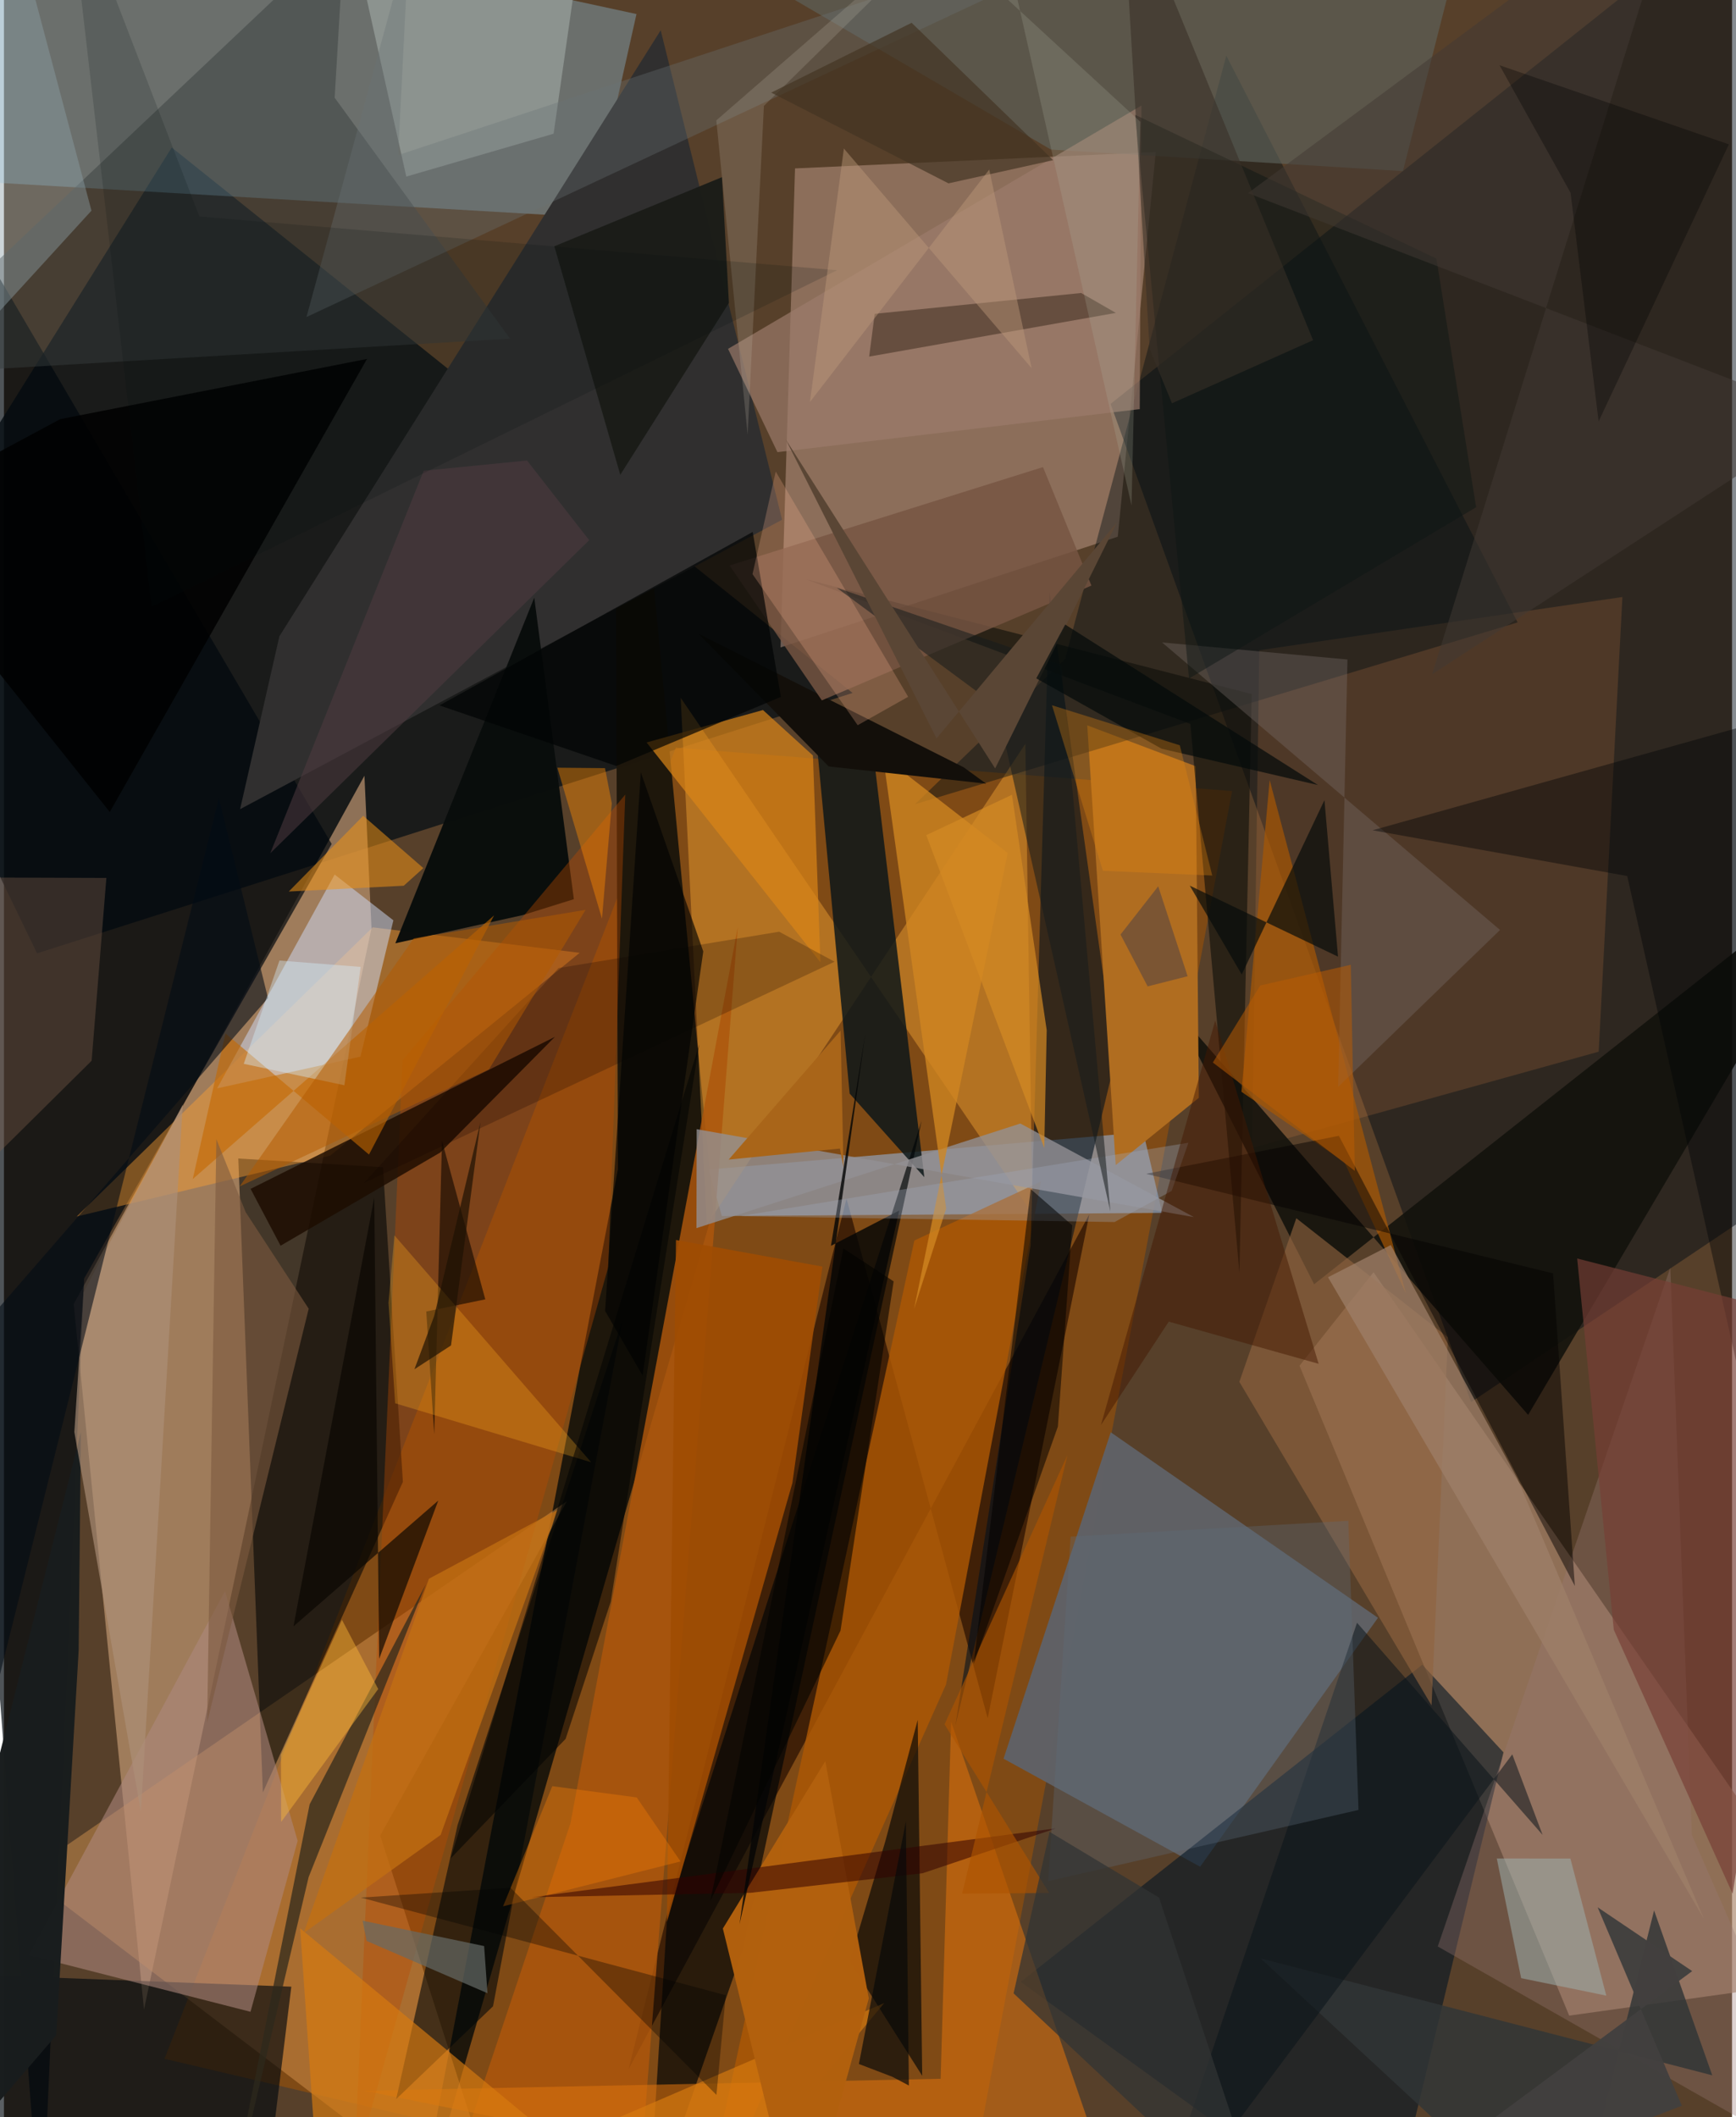 <svg xmlns="http://www.w3.org/2000/svg" width="228" height="278" viewBox="0 0 836 1024"><path fill="#57402a" d="M0 0h836v1024H0z"/><path fill="#0b1216" fill-opacity=".792" d="M410.568 335.163L16.003 461.106l-77.797-160.999L81.166 71.341z"/><path fill="#bd946f" fill-opacity=".71" d="M177.8 448.9l-3.411-73.706L33.734 630.73l34.013 341.243z"/><path fill="#92500b" fill-opacity=".671" d="M462.088 1086L77.652 995.776 325.035 361.63l269.083 20.991z"/><path fill="#d6af9e" fill-opacity=".42" d="M382.7 81.454l-7.02 231.689 163.151-53.558 18.39-186.08z"/><path fill="#aa876c" fill-opacity=".671" d="M757.223 974.888L898 955.232 662.567 615.335l-35.802 45.235z"/><path fill="#000c17" fill-opacity=".475" d="M871.985 569.37l-162.23 108.778-174.406-482.81L855.583-59.59z"/><path fill="#1e170c" fill-opacity=".992" d="M297.02 565.472L295.439 83.71l47.682 501.556L197.437 1086z"/><path fill="#98dafe" fill-opacity=".31" d="M-12.41-62L-43.374 86.063l327.35 19.089 22.02-98.355z"/><path fill="#200b00" fill-opacity=".659" d="M302.148 1000.84l105.46-421.126 68.294 251.343 49.176-243.778z"/><path fill="#e29d56" fill-opacity=".427" d="M182.031 887.759L245.503 1086 9.946 906.563l262.38-180.471z"/><path fill="#9ac4f6" fill-opacity=".494" d="M340.963 565.645l6.33 22.509 213.02-1.519-9.13-39.035z"/><path fill="#01080e" fill-opacity=".69" d="M158.545 408.192L38.785 618.367 18.192 1086-62 32.573z"/><path fill="#000505" fill-opacity=".576" d="M192.99 716.738l-9.634-152.2-69.979-4.203 11.88 306.615z"/><path fill="#5f6267" fill-opacity=".965" d="M483.574 850.62l51.86-157.87 129.277 89.717-86.036 120.406z"/><path fill="#feac37" fill-opacity=".408" d="M497.577 587.062L327.385 337.506l12.617 254.985 154.127-232.726z"/><path fill="#001424" fill-opacity=".58" d="M725.425 847.55l-39.275-42.399-194.294 153.425L667.839 1086z"/><path fill="#302f2f" d="M114.232 391.376l19.014-83.624L317.709 14.65l58.747 236.732z"/><path fill="#ad5704" fill-opacity=".816" d="M501.662 571.473l-61.241 28.52L334.704 1086 455.74 814.738z"/><path fill="#ffa132" fill-opacity=".431" d="M35.188 588.38l122.687-29.473 120.656-98.06-100.15-12.325z"/><path fill="#00080f" fill-opacity=".647" d="M-30.22 954.489l169.234 6.398L123.682 1086H-60.752z"/><path fill="#0b1618" fill-opacity=".831" d="M445.24 569.362l-24.267-201.87-28.88-19.766 17.024 181.202z"/><path fill="#00111d" fill-opacity=".584" d="M460.268 834.65l77.282-321.911-31.725-226.329-9.182 315.96z"/><path fill="#fa924d" fill-opacity=".157" d="M607.28 314.499l-3.465 240.788 167.676-46.627 11.468-219.913z"/><path fill="#d0dffe" fill-opacity=".49" d="M103.118 526.398l69.341-15.336 15.93-65.938-28.41-22.126z"/><path fill="#ad560c" fill-opacity=".835" d="M305.229 1085.035l-99.472.965 68.278-203.999L355 448.368z"/><path fill="#000506" fill-opacity=".675" d="M443.94 542.03l-86.412 400.86-45.943 132.005 9.315-149.147z"/><path fill="#090d0c" fill-opacity=".976" d="M189.351 456.236l67.195-167.195 19.157 145.86-24.666 7.692z"/><path fill="#da720d" fill-opacity=".576" d="M458.21 832.75L545.02 1086l-370.842-74.81 278.962-5.751z"/><path fill="#12120c" fill-opacity=".878" d="M737.352 684.332L898 412.4 633.818 621.157 566.484 488.12z"/><path fill="#b06d20" d="M576.53 370.593l1.516 160.374-40.207 32.559-13.77-212.697z"/><path fill="#030f14" fill-opacity=".431" d="M732.268 301.039l-291.505 87.927 72.547-70.213 78.025-291.817z"/><path fill="#ad887d" fill-opacity=".576" d="M12.038 945.628l94.907-176.072 35.137 120.782-22.813 82.693z"/><path fill="#030507" fill-opacity=".655" d="M442.048 831.86l2.179 172.126-35.102-55.433 17.303-58.16z"/><path fill="#01080a" fill-opacity=".592" d="M236.601 970.367l62.647-331.825-79.814 244.206-29.696 132.508z"/><path fill="#5d635d" fill-opacity=".624" d="M506.493 72.341L276.47-62h437.24L676.787 82.761z"/><path fill="#ba4900" fill-opacity=".384" d="M292.365 612.746l8.204-228.414L192.825 512.9l-23.34 536.409z"/><path fill="#da8517" fill-opacity=".702" d="M310.885 359.104l56.302-15.688 24.173 21.989 3.627 100.013z"/><path fill="#b3bebb" fill-opacity=".451" d="M194.636 85.404L161.76-62h122.208L265.902 64.68z"/><path fill="#939094" fill-opacity=".784" d="M491.696 543.405l-156.687 50.593.108-47.85L575.7 588.682z"/><path fill="#1d0d00" fill-opacity=".831" d="M211.072 557.43l-77.257 45.08-14.506-27.498 147.218-73.52z"/><path fill="#100f0b" fill-opacity=".616" d="M573.962 350.149l23.72 265.276 5.947-279.733-215.418-55.443z"/><path fill="#383e3d" fill-opacity=".478" d="M164.696-32.491l-4.707 79.762 84.836 116.521L-62 181.827z"/><path fill="#d77b10" fill-opacity=".659" d="M143.297 932.675L328.224 1086l97.62-117.181L153.882 1086z"/><path fill="#d18621" fill-opacity=".776" d="M455.818 584.552l-15.511 48.424 45.279-220.42-60.32-46.765z"/><path fill="#aa5802" fill-opacity=".675" d="M612.32 377.288l-13.665 150.77 49.786 34.024 29.775 63.445z"/><path fill="#997976" fill-opacity=".333" d="M889.014 1052.626l-72.445-165.04-10.43-274.454-112.513 328.309z"/><path fill="#130f0a" d="M475.149 379.041l-10.87-7.928-128.218-64.553 62.925 64.147z"/><path fill="#9f4c03" fill-opacity=".898" d="M395.974 612.615l-14.556 104.68-60.714 212.33 4.413-329.89z"/><path fill="#000101" fill-opacity=".839" d="M27.197 202.73L-62 250.625 51.192 392.747l124.436-219.142z"/><path fill="#7a5e4c" fill-opacity=".392" d="M42.413 513.049l7.133-88.423-111.546-.39v192.19z"/><path fill="#2d291c" fill-opacity=".722" d="M147.879 872.686L105.333 1086l42.076-178.168 56.598-141.38z"/><path fill="#906440" fill-opacity=".635" d="M597.648 668.343l92.986 156.51 7.897-178.04-73.323-57.59z"/><path fill="#b2600e" fill-opacity=".988" d="M418.382 966.576l-21.04-114.767-49.557 80.953L385.323 1086z"/><path fill="#765542" fill-opacity=".831" d="M526.083 283.223l-130.414 55.526-44.664-65.254 151.653-47.578z"/><path fill="#313537" fill-opacity=".831" d="M607.976 947.223L757.631 1086l40.655-161.993 28.14 79.753z"/><path fill="#9e7f69" fill-opacity=".714" d="M822.337 927.962L640.543 617.759l30.375-15.573 61.214 112.919z"/><path fill="#9c7c6b" fill-opacity=".671" d="M550.277 51.066l-.817 146.818-175.275 20.809-23.901-49.963z"/><path fill="#000304" fill-opacity=".694" d="M362.227 257.287l-151.542 83.891 85.531 29.302 79.634-33.424z"/><path fill="#090602" fill-opacity=".678" d="M179.13 579.213l-39.076 207.414 70.054-60.85-28.596 76.529z"/><path fill="#7e736e" fill-opacity=".345" d="M560.265 310.731l163.501 139.056-78.333 75.917 4.52-206.725z"/><path fill="#8da0a6" fill-opacity=".435" d="M.617-55.093l41.718 156.98L-49.13 201.96l17.472-40.524z"/><path fill="#040002" fill-opacity=".475" d="M749.414 615.886l-196.883-48.15 93.265-18.381 114.16 217.72z"/><path fill="#000406" fill-opacity=".412" d="M898 925.977L785.29 423.7l-123.199-22.12L898 335.458z"/><path fill="#060c0b" fill-opacity=".694" d="M598.803 471.34l40.016-84.356 6.565 75.72-71.722-34.345z"/><path fill="#763e35" fill-opacity=".667" d="M778.785 788.234L761.077 608.69l119.107 30.56-43.904 276.71z"/><path fill="#130900" fill-opacity=".627" d="M208.153 693.751l3.758-141.966 20.945 76.66-28.548 5.883z"/><path fill="#191d1e" fill-opacity=".992" d="M25.318 984.327L-62 1086l99.213-393.316-1.075 105.583z"/><path fill="#c56900" fill-opacity=".604" d="M107.16 499.827l-15.838 70.468 145.792-127.554-60.518 115.671z"/><path fill="#201509" fill-opacity=".408" d="M421.25 151.78l99.867-10.07 16.78 9.629-119.337 21.138z"/><path fill="#1a1c18" fill-opacity=".965" d="M266.25 119.109l31.912 110.549 52.552-83.135-3.354-60.842z"/><path fill="#7c5a3e" fill-opacity=".596" d="M147.429 632.973l-49.14 200.204 4.47-282.204 14.195 35.333z"/><path fill="#0a1319" fill-opacity=".533" d="M553.157 1084.614l101.417-299.746 89.79 102.627-14.681-38.967z"/><path fill="#320000" fill-opacity=".533" d="M508.927 884.312l-253.78 33.322 106.037-2.144 83.256-9.474z"/><path fill="#9fb5b3" fill-opacity=".498" d="M775.161 965.217l-41.194-8.456-11.782-57.884 35.61.04z"/><path fill="#6a7475" fill-opacity=".333" d="M146.352 153.342L606.132-62 190.693 75.003 195.9-28.515z"/><path fill="#ffac1f" fill-opacity=".29" d="M186.036 630.089l3.204 48.63 94.823 28.523-95.188-109.772z"/><path fill="#040606" fill-opacity=".816" d="M355.838 930.7l77.285-345.203-33.042 17.054 16.61-102.516z"/><path fill="#0e1614" fill-opacity=".471" d="M692.976 125.086l-145.723-69.55 26.048 272.65 138.893-82.866z"/><path fill="#f5b08c" fill-opacity=".259" d="M413.001 350.76l24.42-13.747-64.056-108.933-11.236 49.612z"/><path fill="#ad9079" fill-opacity=".655" d="M38.46 625.091l48.036-90.816-20.249 342.117L34.05 692.594z"/><path fill="#9fa8bb" fill-opacity=".329" d="M564.894 576.024l-27.622 15.031-181.377-2.837 217.123-35.516z"/><path fill="#d38924" fill-opacity=".714" d="M446.187 403.932l57.082 151.358 1.183-57.052-16.813-113.833z"/><path fill="#413a34" fill-opacity=".51" d="M882.246 201.516L690.873 326.154 811.733-62 601.79 93.43z"/><path fill="#171d1c" fill-opacity=".545" d="M402.844 284.25l108.647 37.36 23.762 264.322L480.29 341.56z"/><path fill="#ff8b00" fill-opacity=".42" d="M289.307 444.33l4.75-55.783-3.295-17.022-23.05-.215z"/><path fill="#5c6d7d" fill-opacity=".325" d="M655.287 875.406l-4.912-139.839-134.359 7.666-10.887 166.64z"/><path fill="#f09315" fill-opacity=".525" d="M193.401 428.4l-55.61 2.795 35.998-36.617 29.098 25.288z"/><path fill="#441700" fill-opacity=".482" d="M585.958 493.648l-55.266 195.6 32.806-50.017 72.51 20.396z"/><path fill="#c26f12" fill-opacity=".745" d="M267.945 730.191L211.24 887.49l-66.245 47.475 60.59-171.378z"/><path fill="#656b67" fill-opacity=".694" d="M175.43 938.76l-1.92-9.797 58.787 12.284 1.613 22.796z"/><path fill="#020b15" fill-opacity=".576" d="M103.985 386.089l-108.87 435.62-51.121-127.56 183.718-211.427z"/><path fill="#080a09" fill-opacity=".682" d="M413.598 998.278l16.256 6.222 7.918 4.196-1.448-127.743z"/><path fill="#ad5400" fill-opacity=".635" d="M463.549 915.896l42.099-.334-50.61-81.558 59.395-130.07z"/><path fill-opacity=".529" d="M496.721 575.136l20.09 17.506-6.955 97.336-40.761 114.914z"/><path fill="#000302" fill-opacity=".541" d="M271.715 841.025l21.804-66.267 42.818-269.607L216.095 898.84z"/><path fill="#d3f0ff" fill-opacity=".392" d="M133.276 464.583l-17.266 49.943 48.68 10.383 7.858-57.246z"/><path fill="#020200" fill-opacity=".576" d="M430.409 619.756l-24.31-15.949-64.361 315.626 62.966-130.768z"/><path fill="#513c42" fill-opacity=".525" d="M128.828 412.7l74.217-185.018 49.998-4.948 30.081 38.532z"/><path fill="#313433" fill-opacity=".725" d="M505.85 886.014l52.927 31.773 54.24 163.46-124.58-117.128z"/><path fill="#100000" fill-opacity=".231" d="M401.807 465.157l-227.59 106.958 94.05-103.892 106.752-17.585z"/><path fill="#5a4635" d="M538.422 252.662l-58.916 119.003-101.263-159.068 72.913 144.537z"/><path fill="#030a0b" fill-opacity=".706" d="M635.684 379.7l-122.277-77.618-13.992 26.022 60.61 34.022z"/><path fill="#1e1204" fill-opacity=".694" d="M198.572 662.26l17.711-11.516 14.258-108.08-22.406 93.857z"/><path fill="#e68710" fill-opacity=".329" d="M568.845 360.474l-61.834-19.36 24.637 80.053 52.888 2.297z"/><path fill="#f17a07" fill-opacity=".392" d="M306.129 869.367l21.168 30.94-85.845 21.711L265.27 863.9z"/><path fill="#c0b7a9" fill-opacity=".216" d="M344.62 58.22L482.852-62 367.64 51.23l-7.873 158.987z"/><path fill="#a96519" d="M350.597 560.849l53.819-5.332 1.724 9.13-1.405-66.167z"/><path fill="#feb838" fill-opacity=".439" d="M134.002 848.655l.085 32.562 46.973-64.29-17.552-33.497z"/><path fill="#b95b02" fill-opacity=".529" d="M584.826 513.913l68.679 52.404-1.953-99.682-43.788 10.007z"/><path fill="#392f27" fill-opacity=".576" d="M540.526-62l13.72 230.778 10.805 26.277 68.267-30.514z"/><path fill="#b25a00" fill-opacity=".522" d="M281.367 440.064l-46.708 77.13-120.643 56.646 84.25-119.997z"/><path fill="#b0b1a0" fill-opacity=".22" d="M418.5-62h57.911l69.082 306.512 4.275-185.603z"/><path fill="#423422" fill-opacity=".682" d="M439.098 11.023l68.484 66.45-50.647 11.212-85.757-43.89z"/><path fill-opacity=".318" d="M834.46 69.814l-63.003 134.01L757.875 93.22l-34.353-61.658z"/><path fill="#42403f" fill-opacity=".976" d="M637.918 1086l178.8-132.645-45.743-30.864 40.731 95.98z"/><path fill="#020000" fill-opacity=".337" d="M349.186 965.017L172.64 917.79l72.411-4.733 99.622 100.168z"/><path fill="#000303" fill-opacity=".635" d="M338.309 460.176l-29.34 205.18-18.152-31.288 17.286-260.524z"/><path fill="#041210" fill-opacity=".161" d="M94.552 104.717L30.325-62 71.37 293.52l331.707-162.815z"/><path fill="#bf997a" fill-opacity=".443" d="M389.902 194.445l16.428-122.6 90.82 106.228-20.5-96.055z"/><path fill="#34364f" fill-opacity=".424" d="M553.283 477.082l19.343-4.91-14.229-43.506L540.165 452z"/></svg>